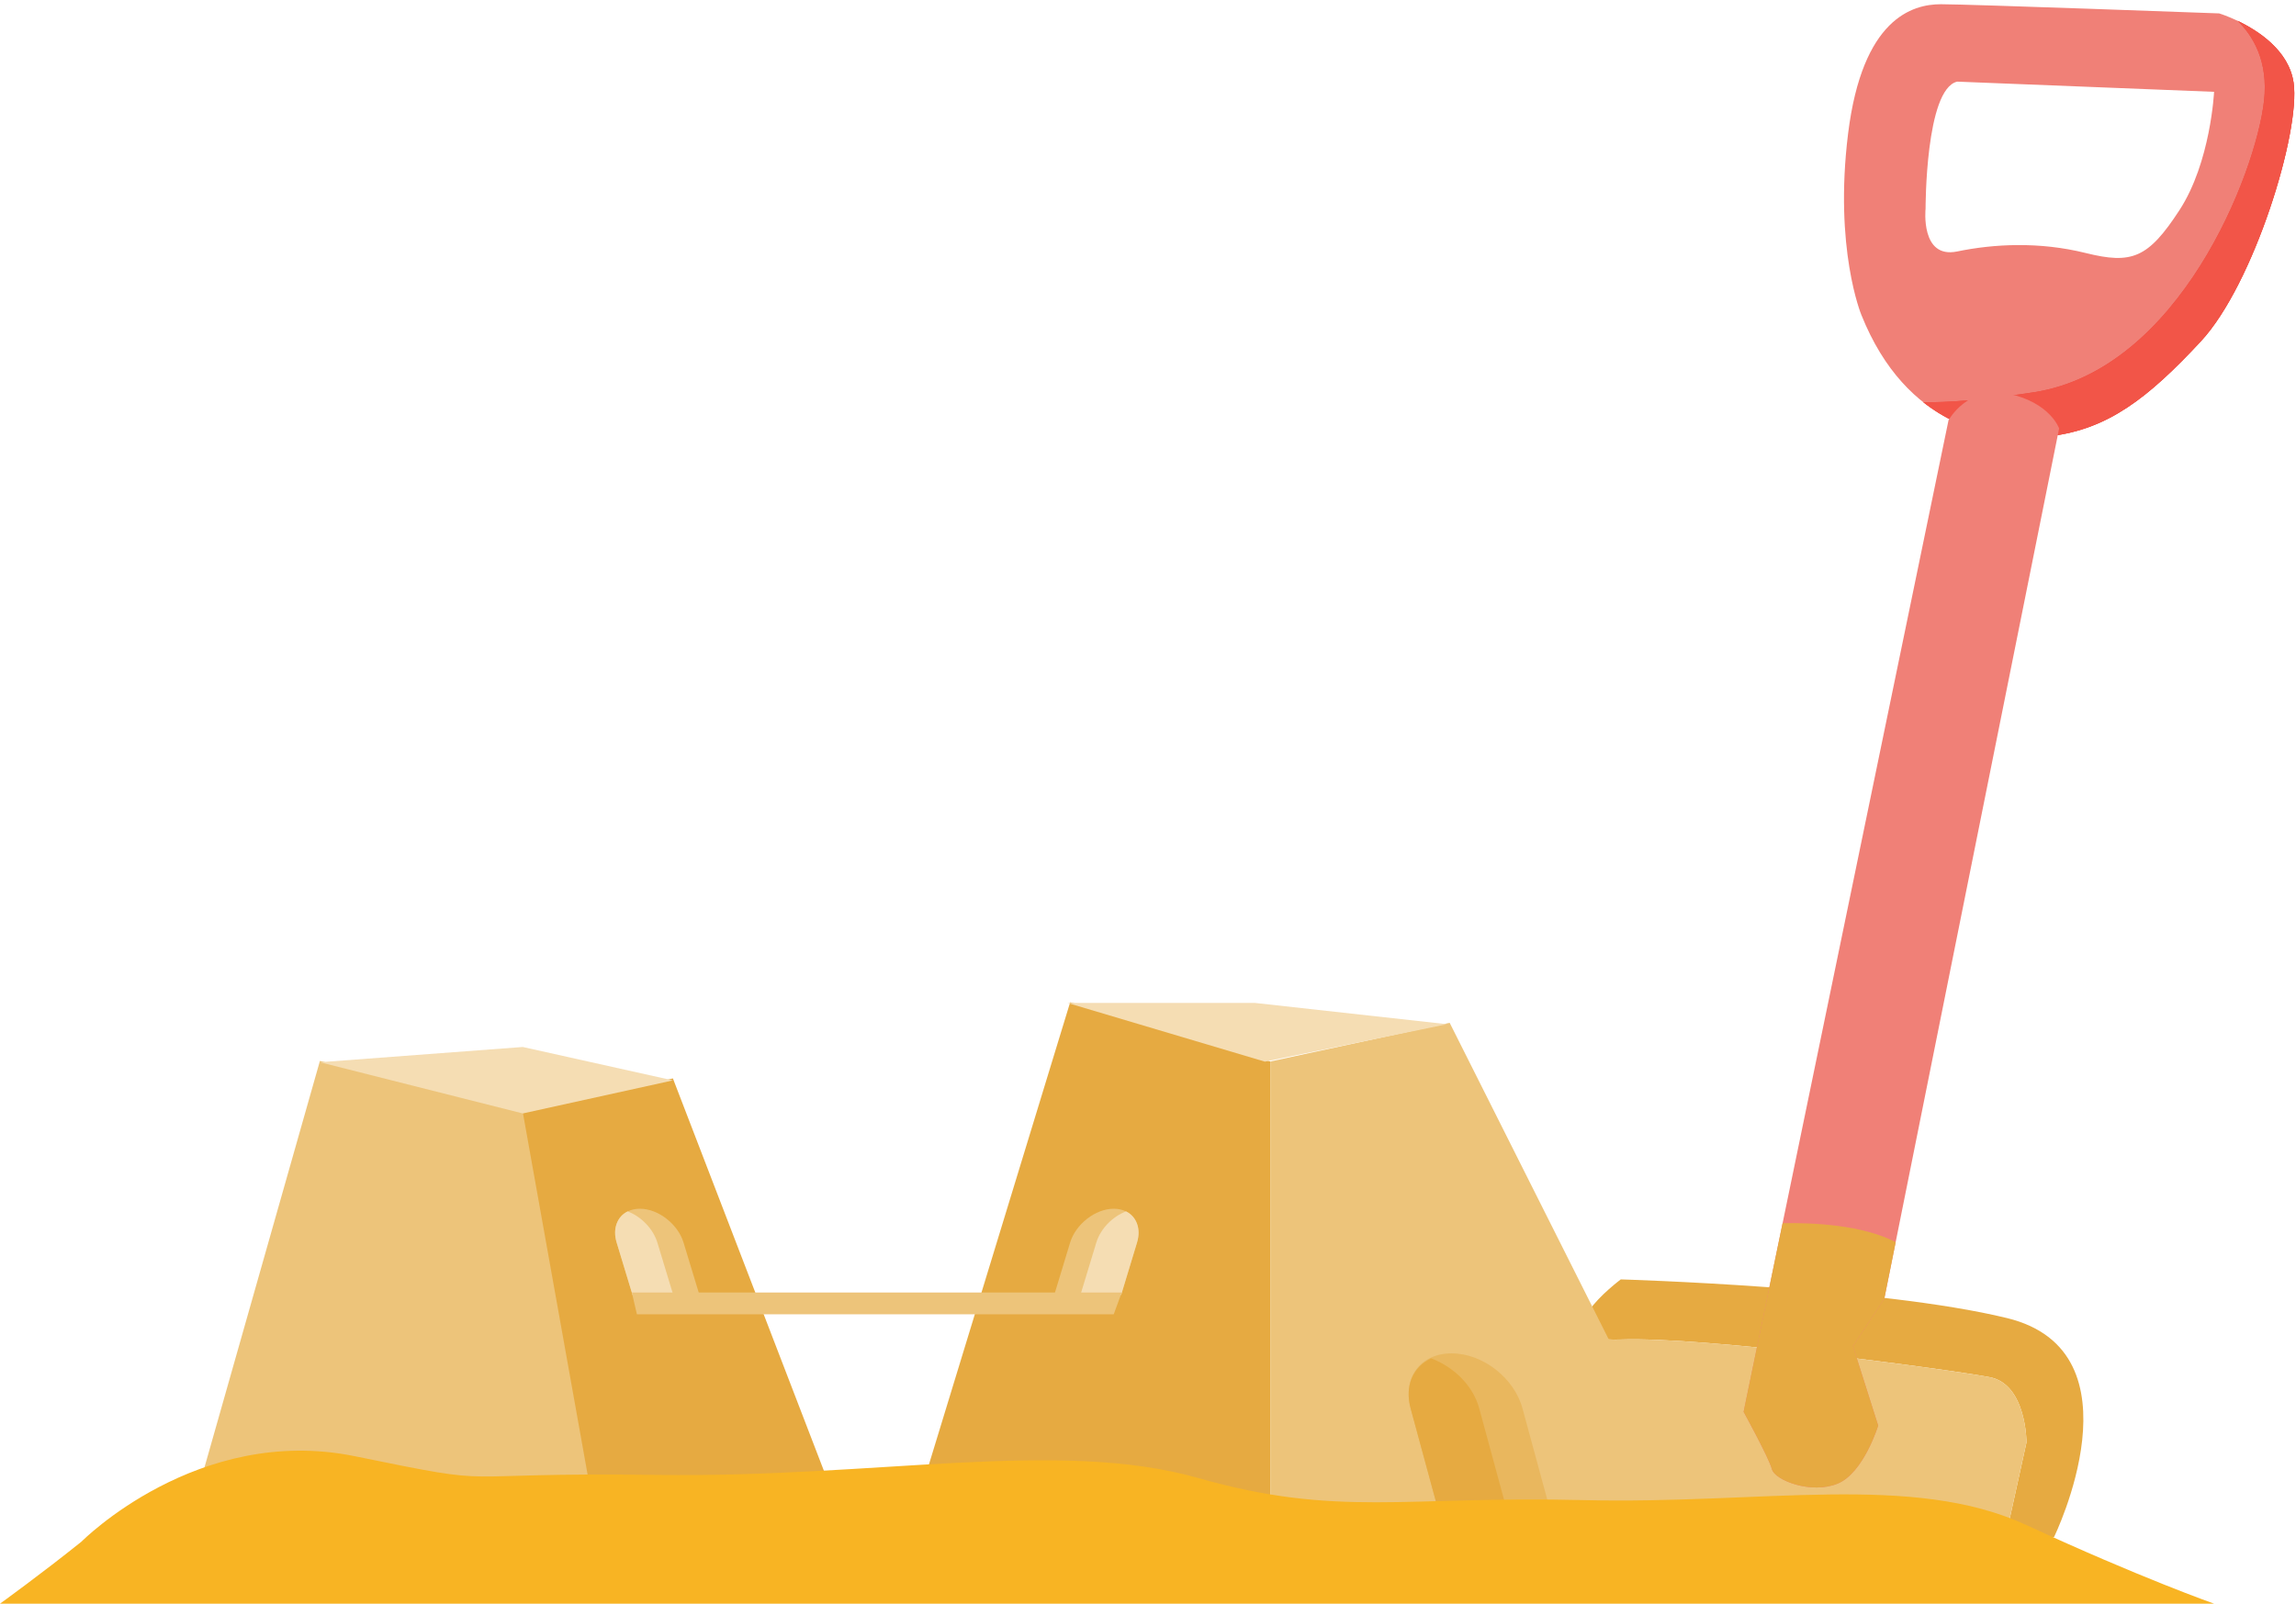 <svg width="375" height="262" xmlns="http://www.w3.org/2000/svg"><title>Page 1</title><g fill="none" fill-rule="evenodd"><path d="M355.958 34.345c-5.12 7.862-7.784 8.86-15.318 6.988-7.534-1.871-14.943-1.498-20.979-.25-6.035 1.249-5.162-6.988-5.162-6.988s-.041-19.551 5.162-20.758l41.958 1.665s-.541 11.48-5.661 19.343m18.648-20.841C373.44 5.516 362.45 2.189 362.45 2.189S321.66.691 316.997.691c-4.662 0-12.821 2.33-15.152 21.132-2.33 18.803 2.165 29.619 2.165 29.619 7.326 18.304 21.645 20.966 30.969 19.802 9.324-1.165 15.818-6.157 24.476-15.475 8.657-9.319 16.316-34.279 15.15-42.265" fill="#F08077"/><path d="M359.454 55.769c8.658-9.318 16.317-34.279 15.152-42.265-.767-5.258-5.79-8.496-9.134-10.096 2.454 2.394 5.044 6.538 4.306 13.09-1.332 11.815-13.82 43.937-37.63 47.594-8.466 1.3-14.173 1.676-18.014 1.62 6.905 5.45 14.892 6.275 20.845 5.532 9.324-1.165 15.817-6.157 24.475-15.475" fill="#E94A3C"/><path d="M359.454 55.769c8.658-9.318 16.317-34.279 15.152-42.265-.767-5.258-5.79-8.496-9.134-10.096 2.454 2.394 5.044 6.538 4.306 13.09-1.332 11.815-13.82 43.937-37.63 47.594-8.466 1.3-14.173 1.676-18.014 1.62 6.905 5.45 14.892 6.275 20.845 5.532 9.324-1.165 15.817-6.157 24.475-15.475" fill="#F25548"/><path d="M264.716 209.02s42.234 1.225 63.104 6.323c22.477 5.492 7.658 35.777 7.658 35.777l-8.158 1.164 3.663-16.64s0-9.484-5.994-10.65c-5.994-1.164-46.453-6.655-60.273-6.156-13.82.5 0-9.817 0-9.817" fill="#E6AA41"/><path d="M324.989 224.995c-5.994-1.165-46.453-6.656-60.273-6.156a20.42 20.42 0 0 1-2.411-.041l4.908 31.49 60.107 1.996 3.663-16.64s0-9.484-5.994-10.65" fill="#EDC47A"/><path d="M284.78 230.652l33.466-161.988s3.163-5.824 9.906-4.326c6.743 1.497 8.159 5.658 8.159 5.658l-28.555 142.186-5.12 7.738 4.121 12.978s-2.372 7.738-6.618 9.486c-4.246 1.746-10.24-.5-10.74-2.371-.5-1.873-4.62-9.36-4.62-9.36" fill="#F08077"/><path d="M291.145 199.837l-6.366 30.815s4.12 7.488 4.62 9.36c.5 1.872 6.494 4.118 10.74 2.372 4.246-1.748 6.618-9.485 6.618-9.485l-4.12-12.979 5.12-7.738 1.856-9.247c-5.483-2.86-13.652-3.192-18.468-3.098" fill="#E6AA41"/><path fill="#EDC47A" d="M31.588 246.1l20.663-72.774 33.252 8.26 11.637 64.515z"/><path fill="#E6AA41" d="M85.383 181.693l24.522-5.507 26.899 69.914H96.902z"/><path fill="#F5DDB3" d="M52.251 173.54l33.133-2.492 24.522 5.459-24.522 5.4z"/><path fill="#E6AA41" d="M149.629 246.1l25.16-82.361 32.685 9.68V246.1z"/><path fill="#EDC47A" d="M207.474 173.419l29.296-6.323 39.687 79.004h-68.983z"/><path fill="#F5DDB3" d="M174.35 163.853h30.631l31.35 3.473-29.737 6.12z"/><path d="M248.674 230.128c-1.352-5.044-6.54-9.025-11.586-9.025-5.047 0-8.042 3.928-6.69 8.972l4.34 16.025h18.275l-4.34-15.972z" fill="#E9B75E"/><path d="M233.745 221.918c-2.922 1.381-4.364 4.419-3.347 8.21l4.34 15.972h11.21l-4.34-15.971c-1.017-3.792-4.201-6.83-7.863-8.21" fill="#E6AA41"/><path d="M104.51 197.474c-3.009 0-4.717 2.51-3.797 5.516l2.595 8.553h10.925l-2.595-8.553c-.92-3.006-4.119-5.516-7.128-5.516" fill="#EDC47A"/><path d="M102.506 197.909c-1.698.83-2.481 2.832-1.793 5.082l2.594 8.552h6.65l-2.594-8.552c-.688-2.25-2.652-4.252-4.857-5.082" fill="#F5DDB3"/><path d="M181.913 197.474c3.01 0 4.717 2.51 3.797 5.516l-2.594 8.553H172.19l2.595-8.553c.92-3.006 4.12-5.516 7.128-5.516" fill="#EDC47A"/><path d="M183.918 197.909c1.698.83 2.48 2.832 1.792 5.082l-2.594 8.552h-6.65l2.594-8.552c.688-2.25 2.652-4.252 4.858-5.082" fill="#F5DDB3"/><path fill="#EDC47A" d="M181.9 214.722h-77.873l-.83-3.56h80.01z"/><path d="M13.3 251.867s19-19.205 44.651-13.96c25.651 5.246 13.292 2.56 49.397 3.053 36.106.494 65.556-5.968 88.356.51 22.801 6.477 33.587 2.886 62.87 3.605 29.283.72 53.783-4.53 72.409 4.085 18.625 8.615 30.636 12.837 30.636 12.837H0s6.664-4.803 13.3-10.13" fill="#F8B423"/></g></svg>